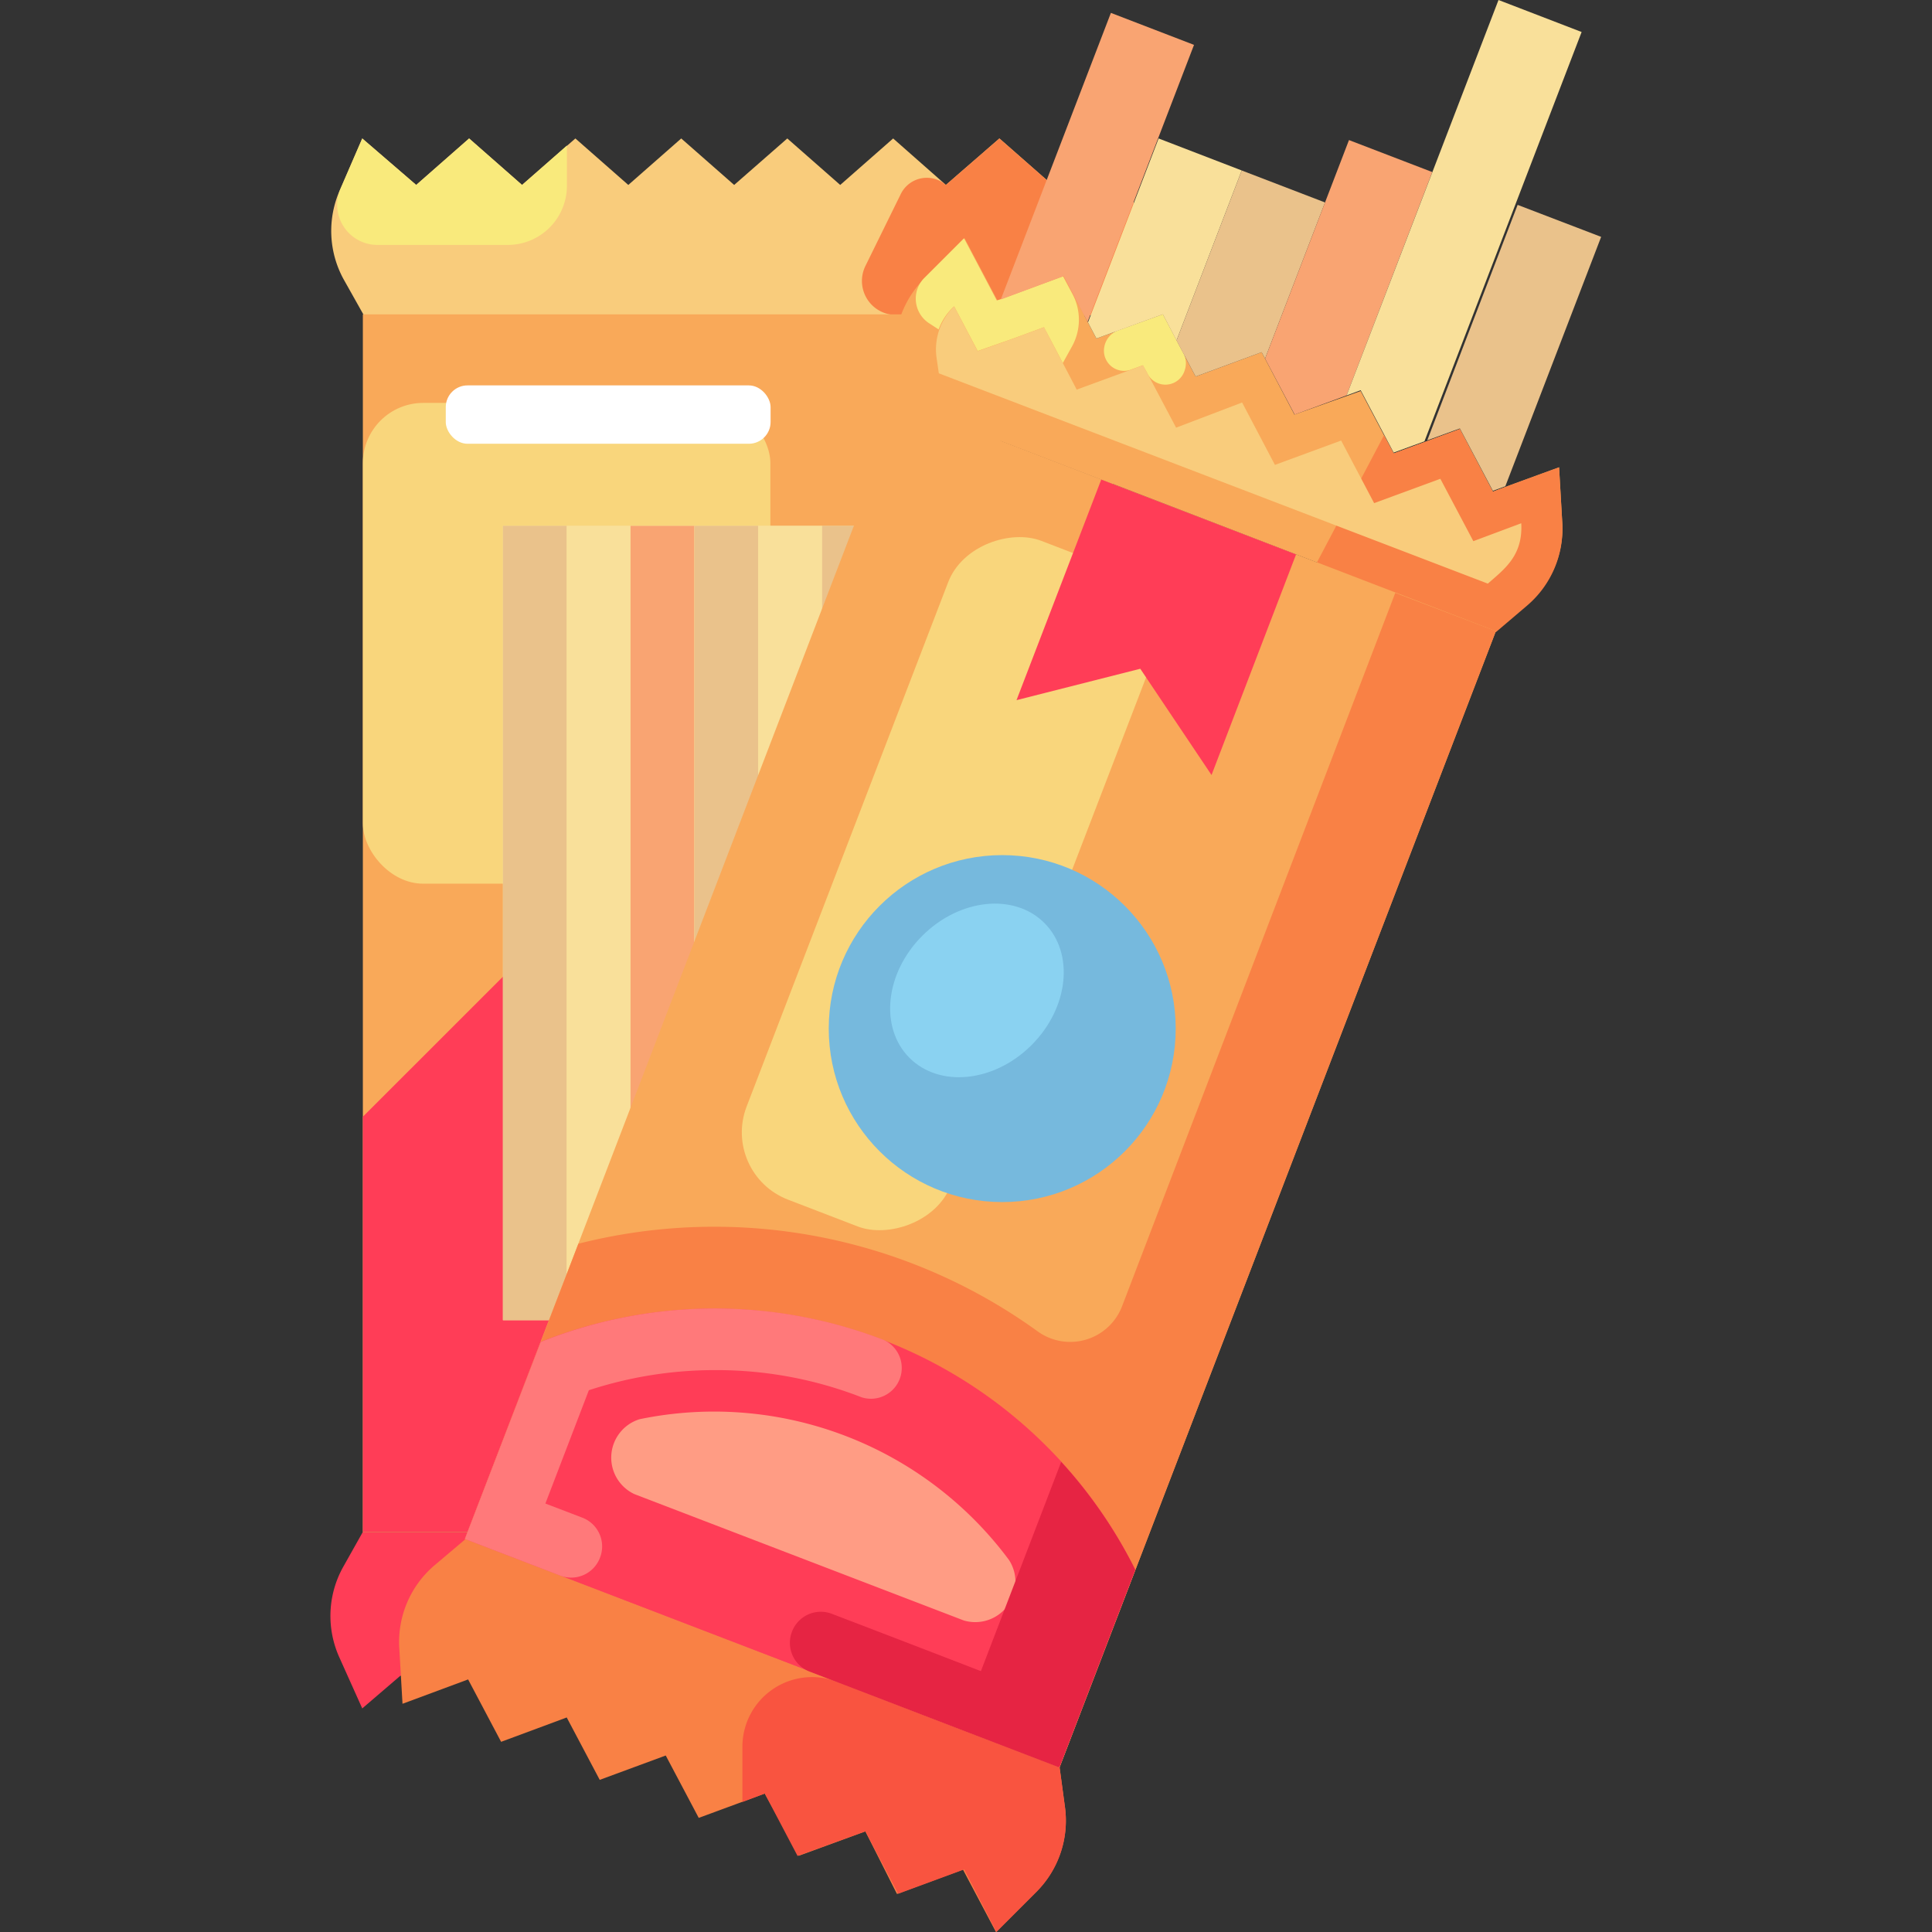<svg height="512" viewBox="0 0 96 96" width="512" xmlns="http://www.w3.org/2000/svg"><rect x="0" y="0" width="96" height="96" fill="#333333" stroke="none"/><g id="Pasta"><path d="m54.92 15.65 1-1.78a5 5 0 0 0 .17-4.45l-1.17-2.54-2.63 2.31-2.63-2.31-2.66 2.31-2.62-2.31-2.63 2.31-2.63-2.31-2.64 2.31-2.63-2.31-2.63 2.31-2.63-2.31-2.65 2.31-2.63-2.31-2.63 2.31-2.68-2.31-1.1 2.54a5 5 0 0 0 .17 4.45l1 1.78z" fill="#f9cc7c"/><path d="m28.17 9.23v-2l-2.23 1.96-2.63-2.31-2.63 2.31-2.68-2.31-1.1 2.54a2 2 0 0 0 1.86 2.75h6.47a2.94 2.94 0 0 0 2.94-2.94z" fill="#f9ea7c"/><path d="m56.07 9.42-1.15-2.54-2.63 2.31-2.63-2.31-2.66 2.31a1.44 1.44 0 0 0 -2.24.45l-1.76 3.58a1.69 1.69 0 0 0 1.52 2.43h10.4l1-1.78a5 5 0 0 0 .15-4.45z" fill="#f98145"/><path d="m19.89 83.27-1.89 1.62-1.14-2.54a5 5 0 0 1 .17-4.45l1-1.78h8.39v7.21z" fill="#ff3d57"/><path d="m18.03 15.62h31.69v60.51h-31.69z" fill="#f9a959"/><rect fill="#f9d67c" height="23.89" rx="3" width="20.25" x="18.03" y="20.02"/><rect fill="#fff" height="2.9" rx="1.08" width="16.14" x="22.15" y="19.15"/><path d="m49.48 24.05-31.45 31.44v20.63h31.31z" fill="#ff3d57"/><path d="m24.99 26.13h24.74v39.47h-24.74z" fill="#f9e09a"/><path d="m24.99 26.13h3.17v39.47h-3.17z" fill="#eac28b"/><path d="m28.16 26.13h3.17v39.47h-3.17z" fill="#f9e09a"/><path d="m31.33 26.13h3.17v39.47h-3.17z" fill="#f9a472"/><path d="m34.51 26.13h3.17v39.47h-3.17z" fill="#eac28b"/><path d="m37.68 26.13h3.17v39.47h-3.17z" fill="#f9e09a"/><path d="m40.85 26.13h3.17v39.47h-3.17z" fill="#eac28b"/><path d="m44.02 26.13h3.17v39.47h-3.17z" fill="#f9d19a"/><path d="m74.33 31.37 1.54-1.31a5 5 0 0 0 1.76-4.06l-.16-2.78c-3.13 1.14-2.46.9-3.29 1.21l-1.64-3.11-3.29 1.21-1.64-3.1-3.29 1.17-1.63-3.1-3.28 1.21c-1.14-2.15-.78-1.46-1.63-3.09l-3.3 1.2-1.63-3.1c-3.48 1.29-3.06 1.14-3.29 1.21l-1.63-3.09-2 2a5 5 0 0 0 -1.42 4.16l.28 2z" fill="#f9a959"/><path d="m47.41 15.22 1.17 2.22c2.2-.77 1.45-.5 3.29-1.18.22.4.94 1.78.94 1.78l.47-.85a2.73 2.73 0 0 0 0-2.6l-.46-.86c-3.42 1.26-3.06 1.13-3.29 1.2l-1.63-3.09-2 2a1.46 1.46 0 0 0 .31 2.25l.43.28a2.89 2.89 0 0 1 .77-1.15z" fill="#f9ea7c"/><path d="m48.1 19.11-.94 1.82 8.13 3.12.9-1.84z" fill="#f9a959"/><path d="m57.78 15.62-2.25.81a1.07 1.07 0 0 0 -.66.82 1 1 0 0 0 1.37 1.1l.55-.2.21.38a1 1 0 0 0 1.87-.14 1.05 1.05 0 0 0 -.06-.82c-.43-.8-.3-.57-1.03-1.95z" fill="#f9ea7c"/><path d="m77.63 26-.16-2.78c-3.13 1.14-2.46.9-3.29 1.21l-1.64-3.11-3.29 1.21-.48-.9-3.35 6.35 8.91 3.43 1.54-1.31a5 5 0 0 0 1.76-4.1z" fill="#f98145"/><path d="m46.65 18.55-.12-.82a3 3 0 0 1 .88-2.51l1.17 2.23c2.2-.78 1.45-.51 3.3-1.19.4.78 1.22 2.32 1.62 3.1l3.3-1.21 1.64 3.1 3.28-1.25 1.63 3.1 3.29-1.21 1.64 3.11 3.29-1.21 1.64 3.1 2.38-.89c.09 1.61-.83 2.27-1.66 3z" fill="#f9cc7c"/><path d="m52.65 87.81.27 2a5 5 0 0 1 -1.43 4.19l-2 2-1.64-3.1-3.28 1.21-1.57-3.11-3.3 1.21-1.7-3.09-3.28 1.21-1.64-3.1-3.28 1.21-1.64-3.1-3.26 1.21-1.64-3.1-3.26 1.21-.16-2.78a5 5 0 0 1 1.75-4.1l1.55-1.31z" fill="#f98145"/><path d="m52.92 89.82-.27-2-11.07-4.26a3.46 3.46 0 0 0 -4.69 3.23v2.75l1.11-.42 1.63 3.1 3.37-1.22 1.63 3.1 3.28-1.21 1.6 3.11 2-2a5 5 0 0 0 1.41-4.18z" fill="#f95440"/><path d="m74.33 31.36-21.68 56.46-29.55-11.35c7.13-18.54 3.3-8.59 21.68-56.47z" fill="#f9a959"/><rect fill="#f9d67c" height="10.87" rx="3.58" transform="matrix(.359 -.934 .934 .359 -10.75 72.18)" width="35.05" x="29.62" y="38.47"/><path d="m74.33 31.36-5-1.9-13.58 35.46a2.76 2.76 0 0 1 -4.21 1.22 27.43 27.43 0 0 0 -22.8-4.34l-5.64 14.67 29.55 11.35z" fill="#f98145"/><path d="m56.41 78-3.76 9.79c-31.89-12.19 32.65 12.56-29.55-11.32l3.77-9.79a23.34 23.34 0 0 1 29.54 11.32z" fill="#ff3d57"/><path d="m31.78 70.52a18.25 18.25 0 0 1 18.36 7 2 2 0 0 1 -2.25 3l-16.37-6.28a2 2 0 0 1 .26-3.72z" fill="#ff9c84"/><path d="m52.26 80.27-1.38 3.6c-3.27-1.28-9.62-3.71-9.52-3.67a1.53 1.53 0 0 0 -2 .86 1.53 1.53 0 0 0 .87 2l12.39 4.76 2.26-5.89z" fill="#e62443"/><path d="m26.87 66.68-3.77 9.79 4.71 1.81a1.53 1.53 0 0 0 2-.87 1.53 1.53 0 0 0 -.88-2l-1.83-.7 2.16-5.63a20.07 20.07 0 0 1 6.25-1 19.86 19.86 0 0 1 7.3 1.35 1.53 1.53 0 0 0 1.1-2.85 23.32 23.32 0 0 0 -17.04.1z" fill="#ff797a"/><path d="m64.4 27.55-4.2 10.96-3.54-5.28-6.15 1.56 4.21-10.96z" fill="#ff3d57"/><path d="m56.41 78-3.76 9.79-5-1.91 5.08-13.24a23.59 23.59 0 0 1 3.68 5.36z" fill="#e62443"/><circle cx="49.8" cy="51.11" fill="#76b9dd" r="8.62"/><ellipse cx="48.55" cy="49.22" fill="#8ad2f1" rx="4.74" ry="3.84" transform="matrix(.707 -.707 .707 .707 -20.58 48.74)"/><path d="m61.7 8.47-3.24 8.45-.68-1.3-3.3 1.2-.42-.8 3.51-9.14z" fill="#f9e09a"/><path d="m59.33 2.23-5.29 13.77-1.19-2.28-3.12 1.16 5.47-14.24z" fill="#f9a472"/><path d="m65.84 10.06-2.98 7.76-.17-.32-3.28 1.21-.95-1.79 3.24-8.45z" fill="#eac28b"/><path d="m71.17 8.55-4.26 11.1-2.58.95-1.47-2.78 4.17-10.86z" fill="#f9a472"/><path d="m78.59 1.59-7.81 20.34-1.53.56-1.64-3.1-.7.26 7.55-19.65z" fill="#f9e09a"/><path d="m79.56 11.77-4.76 12.39-.62.23-1.64-3.1-1.62.59 4.49-11.7z" fill="#eac28b"/></g></svg>
